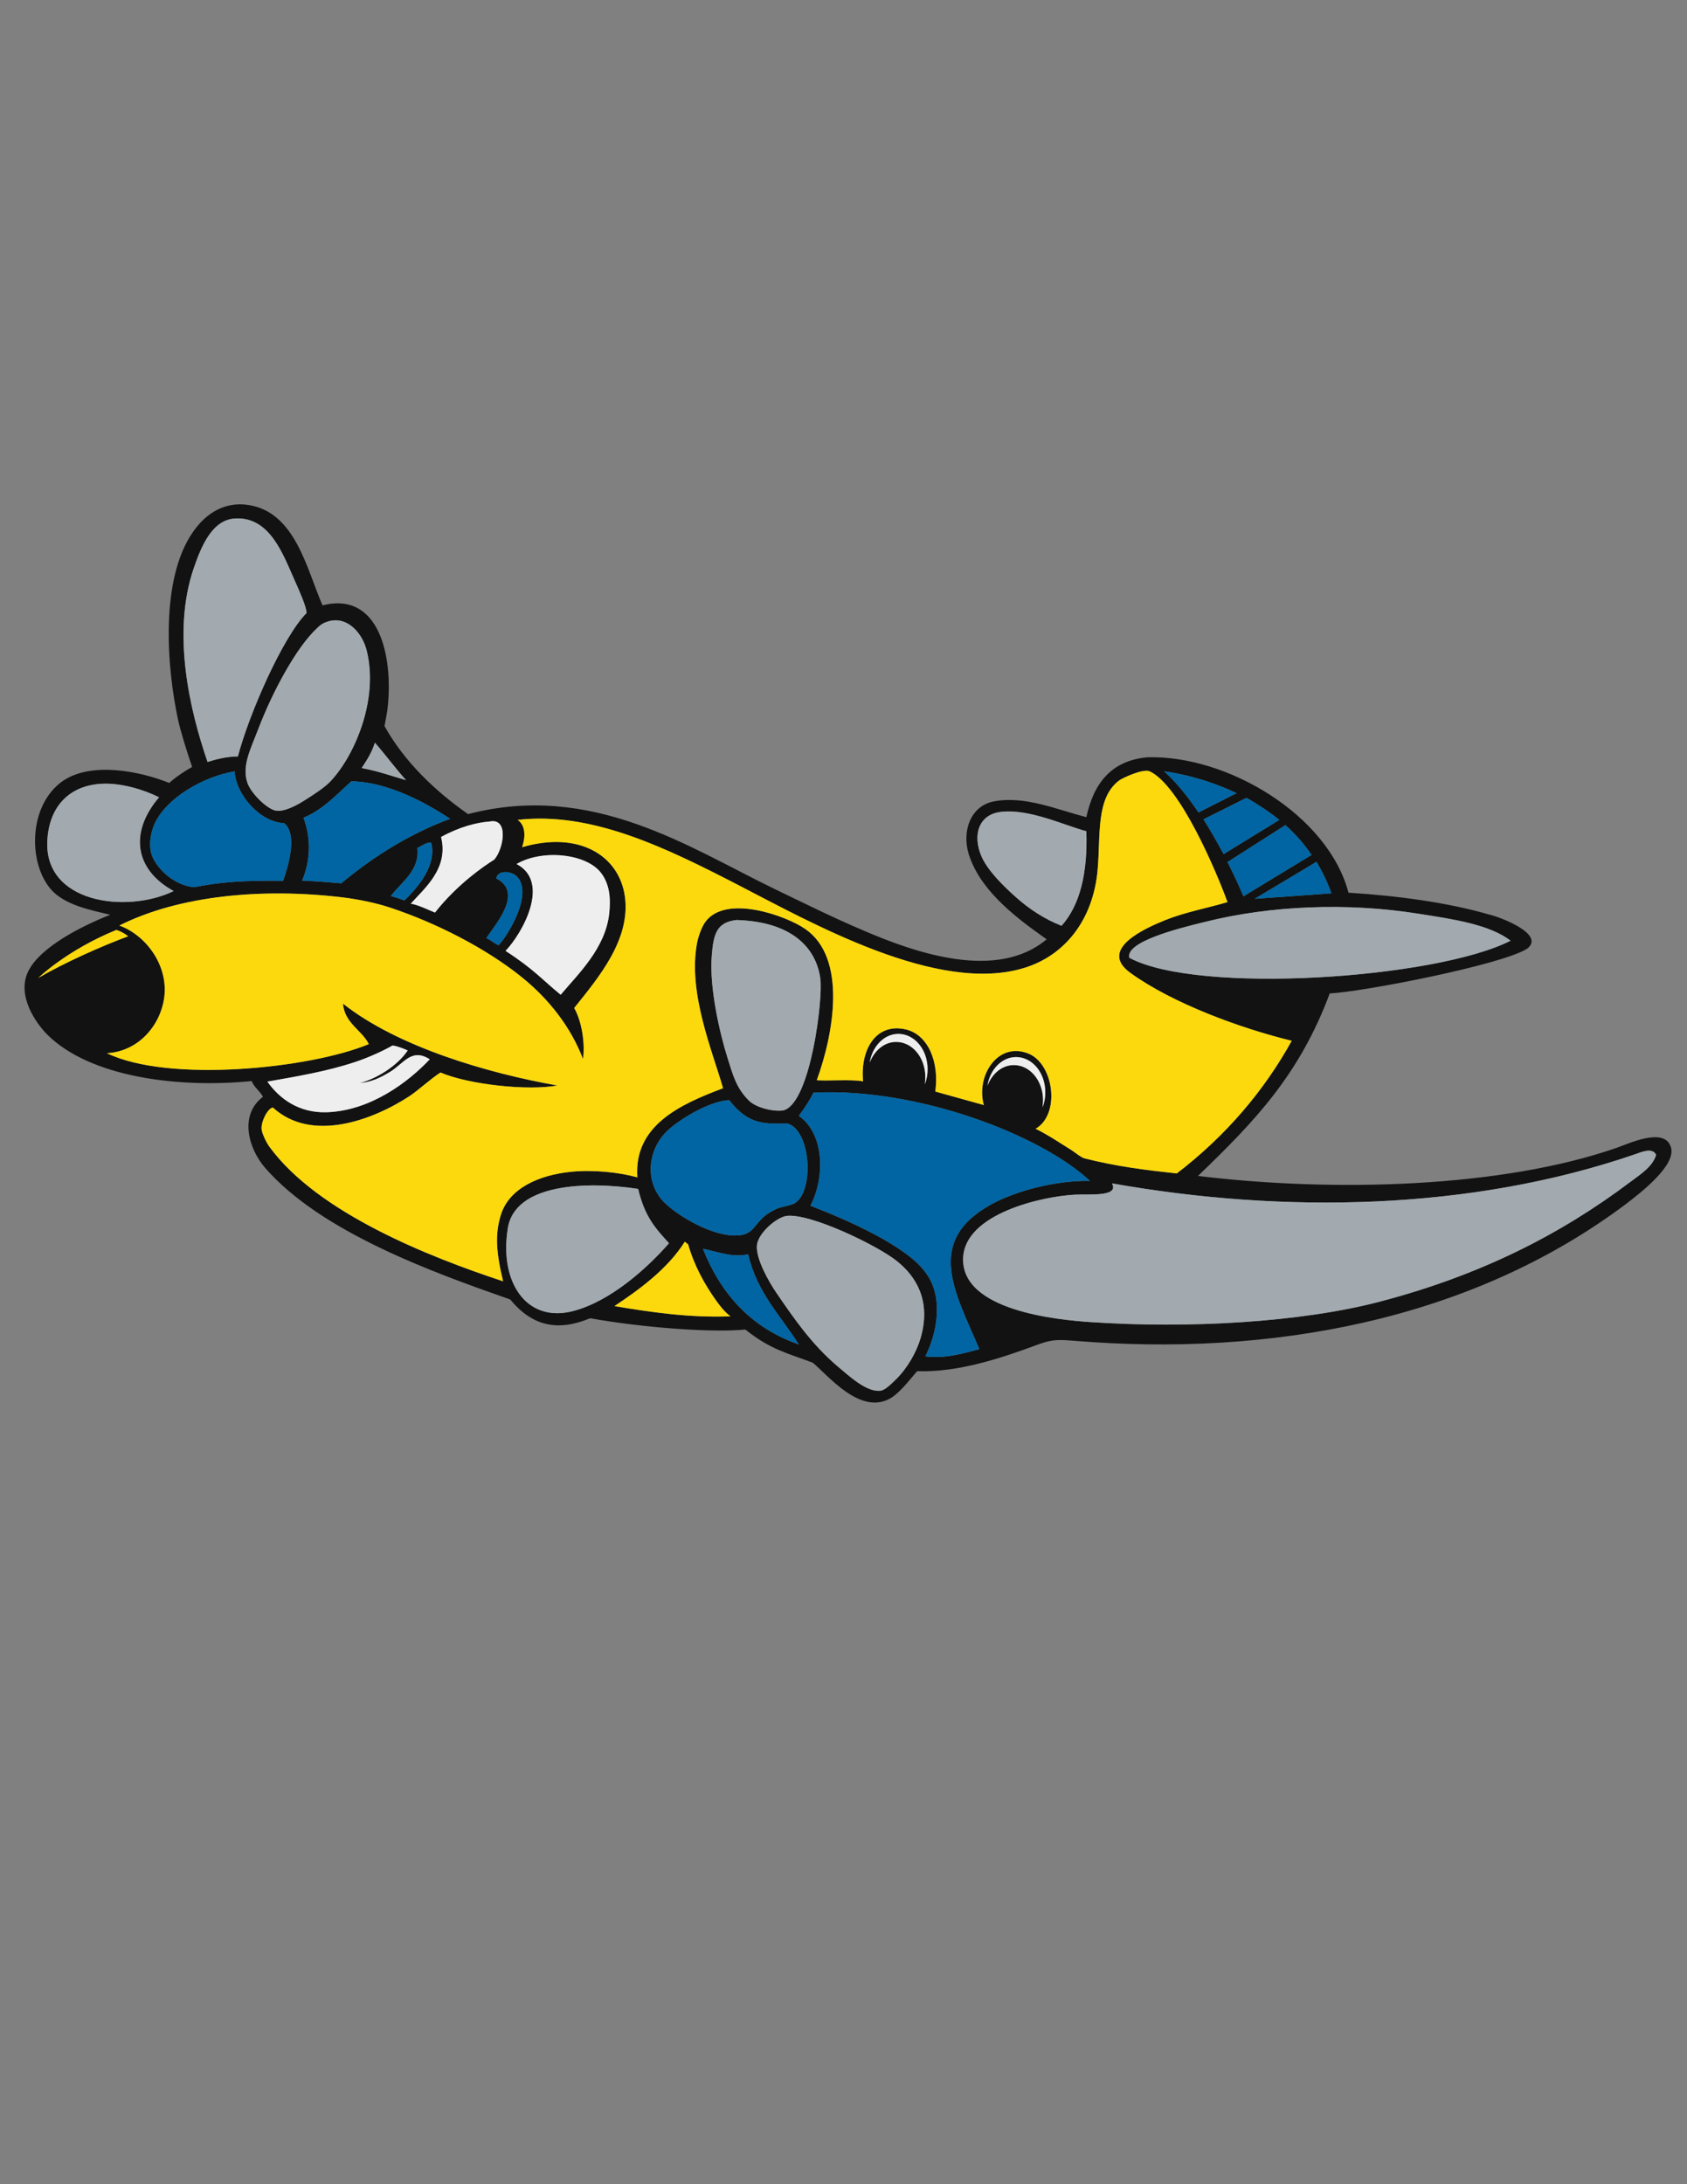 <?xml version="1.0" encoding="utf-8"?>
<!-- Generator: Adobe Illustrator 21.1.0, SVG Export Plug-In . SVG Version: 6.00 Build 0)  -->
<svg version="1.1" id="Layer_1" xmlns="http://www.w3.org/2000/svg" xmlns:xlink="http://www.w3.org/1999/xlink" x="0px" y="0px"
	 viewBox="0 0 612 792" enable-background="new 0 0 612 792" xml:space="preserve">
<rect x="0" y="0" width="612" height="792" fill="#808080" stroke="none"/>
<g>
	<path fill="#121212" d="M606.1,415.8c-2.4-7.2-15.3-1.1-19.6,0.4c-41.7,14.5-102.4,16.2-151.9,10.2c20.7-19.9,36.8-36.7,47.8-66.2
		c11.2-0.4,62.4-10.3,71.6-16.2c6.7-5.1-9.3-11.4-14.2-12.5c-14.6-4.2-32.6-6.7-50.6-7.8c-7.4-28.2-44.1-50-73-49.1
		c-13,1.2-19.4,9.3-22.1,21.7c-10.6-2.7-22.4-7.9-33.6-5.7c-8.7,1.7-12,11.5-8.6,20.5c4.8,13.1,18.1,22.6,27.8,29.5
		c-18,15.1-47.3,5.1-66.7-3.3c-11.1-4.7-21.9-10.1-32.3-15.1c-30.4-14.7-65.8-38.8-110.9-27c-12-8.4-23.1-19-30.3-31.9
		c0.4-2.5,1-4.9,1.2-7.4c1.8-17.8-3-41.6-23.7-36.4c-5.7-13-9.8-33.8-26.9-36.4c-8.6-1.3-15.4,3-20.1,9.8
		c-12,17.2-9.5,49.1-5.4,68.1c0.8,3.7,2.9,10.7,5.1,17.1c-2.4,1.3-6,3.7-8.3,5.8c-11-4.4-28.2-7.7-38.5-0.8
		c-12.6,8.7-12.8,29.6-4.5,39.3c5,5.8,14.5,7.6,21.6,9.3c-9.9,3.9-25.5,11.6-29.8,20.6C6,361,13,371,17.2,375.2
		c15.3,15.2,46.9,19.5,74.1,16.8c0.9,2.3,3,3.6,4.1,5.7c-8.8,6.7-5.2,18.9,0.8,25.8c20.3,23.3,60.9,37.9,88.9,47.7
		c8,9.7,17.2,11.7,29,6.8c18.9,3.4,44.2,5.3,56.3,4.1c9.1,7.3,15.4,8.6,24.4,12c5.1,4,17.6,20,28.9,12.5c3.4-2.3,7.4-7.6,9-9.4
		c14.9,0.5,30.5-4.7,44.2-9.8c5.2-1.9,7.8-1.6,13.1-1.2c69.6,5.7,142.7-6.8,199.7-49.5C594.8,432.8,608.5,422.4,606.1,415.8z
		 M514.4,331.3c12.8,2,25.9,3.9,33.6,9.8c-27.1,13.8-113.4,19.6-138.3,6.2c-1.5-5.7,17-10.5,27.8-13.1
		C460.8,328.4,488.7,327.2,514.4,331.3z M483,323.9c-8.5,0.7-18.3,1.3-27.8,2l22.4-13.4C479.6,315.9,481.5,319.7,483,323.9z
		 M475.8,310l-24.7,15c-1.9-4.5-3.9-8.7-5.8-12.4l21-13.4C469.8,302.3,473,305.9,475.8,310z M464.1,297.3l-20.2,12.4
		c-2.6-4.8-5-9-7.3-12.6l15.6-7.8C455.9,291.4,460.4,294.3,464.1,297.3z M448.6,287.6l-13.8,7c-7.3-10.8-12.5-14.9-12.5-14.9
		S434.7,281,448.6,287.6z M368.3,325.1c-4.7-4.2-10.1-9.6-12.3-14.7c-3.2-7.6-1-15,7-16c10.4-1.3,23.9,5.2,31.1,7
		c0.5,14.9-2.2,26.7-9,34.3C378.8,333.2,373.3,329.6,368.3,325.1z M187.4,313.3c9.2-5.4,25.3-3.9,30.7,3.3c3.1,4.1,3.5,9.3,2.9,14.7
		c-1.4,12.6-11.3,21.9-17.6,29.4c-6.4-5.2-9.9-9.4-20-15.9C189.7,338.2,199.8,319.8,187.4,313.3z M187.4,317.7
		c6.3,6.2-3.2,21.6-6.5,25c-1.8-0.6-2.7-1.9-4.5-2.5c3.3-5,13.7-16.6,3.6-21.7C180.8,315.1,185.8,316.1,187.4,317.7z M177.6,297.9
		c7-1.5,5.2,9.8,1.7,13.8c-3.7,2.3-13.5,9-21.5,19.2c-1.8-0.7-6.5-3-8.8-3.2c4.9-5.5,13.9-12.8,11-24.2
		C166.7,299.8,173.1,298.2,177.6,297.9z M151.4,307.5c2.1-1.1,3.2-2,5-2c1.3,4.8-0.1,11.8-9.7,21c-1.3-0.5-3.1-1.1-4.9-1.6
		C145.4,320,152.4,315.7,151.4,307.5z M163.3,296.9c-14.4,5.3-27.8,13.6-39.5,23.4c-3.4-0.3-8.1-0.7-14.2-1
		c2.7-6.3,3.6-14.5,0.5-22.8c6.9-2.7,12.4-8.8,17.4-13.2C143.5,283.6,159.7,294.6,163.3,296.9z M147.3,282.9
		c-5.5-1.6-10.1-3.3-16.1-4.4c2.1-3.2,3.6-5.5,4.8-9.2C140.1,274,143.2,278.3,147.3,282.9z M115.1,227.7c1.4-1.4,2.6-2,4.4-2.5
		c7-1.7,12.1,4.9,13.5,10.6c4.6,18.2-4.8,39.1-13.5,47.9c-2,2-5.8,4.5-9,6.5c-2.5,1.6-7.5,4.4-10.6,3.7c-3.2-0.7-9-6.4-10.2-10.2
		c-2-6.2,1.3-12.2,4.1-19.6C98.6,251.5,107.3,234.9,115.1,227.7z M70.3,206c2.6-7.5,6.5-17.6,15.1-18c12.6-0.6,17.3,13.1,21.6,22.7
		c1.4,3.1,4.3,9.6,4.2,11.6c-8.6,8.6-20.9,36.7-24.9,52c-4.4,0-8.5,1.2-11,2C68.9,257.7,62.2,229.6,70.3,206z M85.1,279.7
		c0.5,8.5,9.2,18.4,18,18.8c4.8,3.9,1.7,15-0.4,20.9c-14.6-0.2-22.4,0.4-32.3,2.3c-6.8-0.6-13.1-6.1-15.2-11.3
		c-1.3-3.4-0.8-7.7,0.8-11.5C60.2,289.4,73.7,281.6,85.1,279.7z M17.2,304.3c0.8-11.8,7.8-19.4,19.6-20.1c7-0.4,15.3,2.1,20.9,4.9
		c-10.7,12.5-9.1,26.1,5.3,34C45.9,331.4,15.5,327.5,17.2,304.3z M13.9,354.6c0,0,10.2-10,28.3-17.4c1,0.3,2.5,0.9,4.3,2.3
		C37,343,23.5,349,13.9,354.6z M97.8,415.9c-1.2-1.6-2.8-5-2.9-6.5c-0.2-2.9,2.3-7.6,4.1-7.8c14,12.8,36,4.7,49.5-4.1
		c3.2-2.1,7.7-6.3,11.3-8.6c10.3,4.4,31.9,6.7,42.4,4.7c-25.1-4.4-58-14-77.8-29.7c0.7,7.3,6.7,9.4,9.4,14.7
		c-21.4,8.9-72.7,14.1-95,3.3c12-0.7,20-10.9,20.9-21.3c0.9-11.2-7-21.6-16.4-25c21.7-10.9,51.8-13.7,81-10.2
		c5,0.6,11.8,1.9,17.2,3.7c16.6,5.5,34.5,14.6,47.5,25c10.1,8.1,18,18.2,22.5,29.9c0.8-5.6-0.4-13.6-3.2-18.5
		c9-11.2,20.5-24.9,18.4-40.4c-2.1-15-16.8-23.9-37.3-17.9c1.9-5.6,0.2-8.7-1.6-9.9c26.6-3.1,53.4,9.9,79.4,23.3
		c27,13.9,73.1,40.2,104.6,30.3c14.4-4.5,24.8-17.2,26.4-35.6c1.1-12.5-0.7-25.9,7.8-32.3c1.4-1,8.8-4.4,11.1-3.3
		c11,5.2,24.1,36.2,28.2,47.4c-7.3,2.2-14.9,3.5-22.5,6.5c-6.9,2.8-24.8,10.5-12.7,19.2c15.5,11.2,40.4,20.2,58.5,24.6
		c-9.9,17.9-23.7,34.3-41.7,48.1c-11-1.2-21.8-2.5-33.6-5.5c-1.4-0.5-3-1.9-4.5-2.9c-4.2-2.6-8.6-5.6-13.1-7.8
		c8.9-5.2,6.7-22.7-2-27c-11.4-5.2-19.8,7.6-16.8,18.4c-5.9-1.6-11.7-3.3-17.6-4.9c1.5-10.9-2.7-20.6-10.6-22.5
		c-10.9-2.6-16.7,7.3-15.6,18.8c-4.3-0.8-12.2-0.1-16.8-0.4c6.1-16.7,11.1-44.2-4.1-54.8c-7-4.9-29.1-12.8-36.4-2.5
		c-1.3,1.8-2.5,5.3-2.9,7.4c-3.5,18.1,5.6,39.4,9.4,52.8c-15.4,5.8-32.4,13.4-31.1,32.3c-7-1.9-16.2-2.8-24.1-2
		c-11.7,1.2-22.4,6-25.4,15.6c-2.2,7.1-1.7,13.6,0.8,24.1C155.8,455.8,115.4,439.9,97.8,415.9z M141.6,388.6c4.9-3,7.7-8.7,14.3-4.5
		c-7.7,8.2-21.4,18.6-37.2,19.2c-10.3,0.4-17.4-5-21.7-11.1c10.8-1.9,21.5-3.7,31.5-7c5.3-1.7,11.2-4.5,13.9-6.1
		c1.7,0.2,4.2,1.2,5.5,1.8c-3.8,5.7-11.6,10.4-17.4,11.8C134.7,392.4,138,390.8,141.6,388.6z M367.8,386.2c-4.3,0-7.9,3.1-9.6,7.5
		c1-6,5.3-10.4,10.4-10.4c5.9,0,10.6,5.7,10.6,12.8c0,1.9-0.3,3.7-1,5.4c0.1-0.8,0.2-1.7,0.2-2.5
		C378.4,391.9,373.7,386.2,367.8,386.2z M325.1,377.8c-4.3,0-7.9,3.1-9.6,7.5c1-6,5.3-10.4,10.4-10.4c5.9,0,10.6,5.7,10.6,12.8
		c0,1.9-0.3,3.7-1,5.4c0.1-0.8,0.2-1.7,0.2-2.5C335.7,383.5,331,377.8,325.1,377.8z M284.6,402.5c-2.3,0.8-9.7-0.3-12.9-3.4
		c-4.7-4.7-5.8-9.3-7.8-15.6c-2.9-9.2-6.6-25.6-5.7-36.8c0.6-7.9,1.7-12.3,9-13.1c20.1,0.6,28.9,10.1,30.4,21.3
		C298.6,362.3,294.1,399.1,284.6,402.5z M288.6,436.1c-1.6,1.2-5.4,1.3-7.4,2.5c-8.5,3.9-6.3,9.7-15.1,9.4
		c-8.3-0.3-19.2-6.5-24.6-11.5c-8-7.4-6.8-20,1.2-27c4.2-3.8,14.6-10.2,21.8-10.6c7.4,9.4,13.2,8.5,21.2,8.5
		C294.1,409.9,295.4,431.3,288.6,436.1z M207.9,475.4c-17,4.4-26.8-10.6-23.7-29.9c2.5-16.5,28.9-17.2,47.3-14.4
		c2.4,10,6,14,11.2,19.7C235,459.6,221.7,471.8,207.9,475.4z M222.9,473.6c8.6-5.7,19.2-13.3,25.5-23.3c0.5,0.1,0.6,0.7,1.2,0.8
		c2.2,7.7,5.9,14.5,10.2,20.5c1.2,1.7,3.1,4.2,5.2,5.7C249.8,477.9,235.5,475.7,222.9,473.6z M255,452.8c4.3,0.8,10.7,3.4,16.4,2
		c3.2,13.9,11.8,22.3,18.4,32.7C272.6,481.5,261.6,469.4,255,452.8z M334,485.1c-1.5,5.2-4.9,11.1-9,15.1c-1.5,1.4-3.8,3.9-5.7,4.1
		c-5.1,0.5-11.4-5.5-15.6-9c-9.1-7.8-15.2-16.5-22.1-26.6c-2.4-3.5-7.5-12.2-7-17.2c0.5-4.5,7.2-10.1,10.7-10.6
		c8.6-1.1,33.2,10.8,40.1,16.4C332.5,463,337.8,471.8,334,485.1z M335.7,491.8c4-7.8,6.9-21.2,0.2-30.2
		c-6.8-9.8-28.9-19.4-41.9-24.4c5.3-10.1,5.2-26-4.2-32.6c1.9-2.5,4.2-6,5.3-8.4c38-1.9,82.7,15.5,100.3,32
		c-12.5-0.2-26.8,3.6-35.8,8.5c-24.3,13.4-13.1,31.9-4.3,52.5C349.8,490.7,342.5,492.8,335.7,491.8z M591.4,428.6
		c-25.4,19.1-54.3,33.8-90.9,43.4c-28.7,7.5-69.4,9.8-104.8,7.4c-11.9-0.8-47.1-4.1-46.3-23.3c0.7-16.1,28.8-22.3,40.5-22.9
		c5.2-0.3,16.2,0.9,13.5-4.1c62,11,130,10,189.9-10.6c2-0.7,6.3-2.6,7.5,0.3C599.4,423.2,595.1,425.8,591.4,428.6z"/>
	<path fill="#0065A2" d="M187.4,317.7c6.3,6.2-3.2,21.6-6.5,25c-1.8-0.6-2.7-1.9-4.5-2.5c3.3-5,13.7-16.6,3.6-21.7
		C180.8,315.1,185.8,316.1,187.4,317.7z M443.9,309.7l20.2-12.4c-3.7-3-8.2-5.9-11.9-8l-15.6,7.8
		C438.9,300.7,441.3,304.9,443.9,309.7z M434.8,294.6l13.8-7c-13.9-6.6-26.3-7.9-26.3-7.9S427.5,283.8,434.8,294.6z M451.1,325
		l24.7-15c-2.8-4.1-6-7.7-9.5-10.8l-21,13.4C447.2,316.3,449.2,320.5,451.1,325z M146.7,326.5c9.6-9.2,11-16.2,9.7-21
		c-1.8,0-2.9,0.9-5,2c1,8.2-6,12.5-9.6,17.4C143.6,325.4,145.4,326,146.7,326.5z M483,323.9c-1.5-4.2-3.4-8-5.4-11.4l-22.4,13.4
		C464.7,325.2,474.5,324.6,483,323.9z M255,452.8c6.6,16.6,17.6,28.7,34.8,34.7c-6.6-10.4-15.2-18.8-18.4-32.7
		C265.7,456.2,259.3,453.6,255,452.8z M359.6,436.7c9-4.9,23.3-8.7,35.8-8.5c-17.6-16.5-62.3-33.9-100.3-32
		c-1.1,2.4-3.4,5.9-5.3,8.4c9.4,6.6,9.5,22.5,4.2,32.6c13,5,35.1,14.6,41.9,24.4c6.7,9,3.8,22.4-0.2,30.2c6.8,1,14.1-1.1,19.6-2.6
		C346.5,468.6,335.3,450.1,359.6,436.7z M264.5,398.9c-7.2,0.4-17.6,6.8-21.8,10.6c-8,7-9.2,19.6-1.2,27c5.4,5,16.3,11.2,24.6,11.5
		c8.8,0.3,6.6-5.5,15.1-9.4c2-1.2,5.8-1.3,7.4-2.5c6.8-4.8,5.5-26.2-2.9-28.7C277.7,407.4,271.9,408.3,264.5,398.9z M55.2,310.4
		c2.1,5.2,8.4,10.7,15.2,11.3c9.9-1.9,17.7-2.5,32.3-2.3c2.1-5.9,5.2-17,0.4-20.9c-8.8-0.4-17.5-10.3-18-18.8
		c-11.4,1.9-24.9,9.7-29.1,19.2C54.4,302.7,53.9,307,55.2,310.4z M110.1,296.5c3.1,8.3,2.2,16.5-0.5,22.8c6.1,0.3,10.8,0.7,14.2,1
		c11.7-9.8,25.1-18.1,39.5-23.4c-3.6-2.3-19.8-13.3-35.8-13.6C122.5,287.7,117,293.8,110.1,296.5z"/>
	<path fill="#A2AAAF" d="M334,485.1c-1.5,5.2-4.9,11.1-9,15.1c-1.5,1.4-3.8,3.9-5.7,4.1c-5.1,0.5-11.4-5.5-15.6-9
		c-9.1-7.8-15.2-16.5-22.1-26.6c-2.4-3.5-7.5-12.2-7-17.2c0.5-4.5,7.2-10.1,10.7-10.6c8.6-1.1,33.2,10.8,40.1,16.4
		C332.5,463,337.8,471.8,334,485.1z M297.6,354.9c-1.5-11.2-10.3-20.7-30.4-21.3c-7.3,0.8-8.4,5.2-9,13.1
		c-0.9,11.2,2.8,27.6,5.7,36.8c2,6.3,3.1,10.9,7.8,15.6c3.2,3.1,10.6,4.2,12.9,3.4C294.1,399.1,298.6,362.3,297.6,354.9z
		 M242.7,450.8c-5.2-5.7-8.8-9.7-11.2-19.7c-18.4-2.8-44.8-2.1-47.3,14.4c-3.1,19.3,6.7,34.3,23.7,29.9
		C221.7,471.8,235,459.6,242.7,450.8z M593.3,418.5c-59.9,20.6-127.9,21.6-189.9,10.6c2.7,5-8.3,3.8-13.5,4.1
		c-11.7,0.6-39.8,6.8-40.5,22.9c-0.8,19.2,34.4,22.5,46.3,23.3c35.4,2.4,76.1,0.1,104.8-7.4c36.6-9.6,65.5-24.3,90.9-43.4
		c3.7-2.8,8-5.4,9.4-9.8C599.6,415.9,595.3,417.8,593.3,418.5z M409.7,347.3c24.9,13.4,111.2,7.6,138.3-6.2
		c-7.7-5.9-20.8-7.8-33.6-9.8c-25.7-4.1-53.6-2.9-76.9,2.9C426.7,336.8,408.2,341.6,409.7,347.3z M86.3,274.3
		c4-15.3,16.3-43.4,24.9-52c0.1-2-2.8-8.5-4.2-11.6c-4.3-9.6-9-23.3-21.6-22.7c-8.6,0.4-12.5,10.5-15.1,18
		c-8.1,23.6-1.4,51.7,5,70.3C77.8,275.5,81.9,274.3,86.3,274.3z M63,323.1c-14.4-7.9-16-21.5-5.3-34c-5.6-2.8-13.9-5.3-20.9-4.9
		c-11.8,0.7-18.8,8.3-19.6,20.1C15.5,327.5,45.9,331.4,63,323.1z M394.1,301.4c-7.2-1.8-20.7-8.3-31.1-7c-8,1-10.2,8.4-7,16
		c2.2,5.1,7.6,10.5,12.3,14.7c5,4.5,10.5,8.1,16.8,10.6C391.9,328.1,394.6,316.3,394.1,301.4z M147.3,282.9
		c-4.1-4.6-7.2-8.9-11.3-13.6c-1.2,3.7-2.7,6-4.8,9.2C137.2,279.6,141.8,281.3,147.3,282.9z M89.7,283.7c1.2,3.8,7,9.5,10.2,10.2
		c3.1,0.7,8.1-2.1,10.6-3.7c3.2-2,7-4.5,9-6.5c8.7-8.8,18.1-29.7,13.5-47.9c-1.4-5.7-6.5-12.3-13.5-10.6c-1.8,0.5-3,1.1-4.4,2.5
		c-7.8,7.2-16.5,23.8-21.3,36.4C91,271.5,87.7,277.5,89.7,283.7z"/>
	<path fill="#EEEEEE" d="M183.4,344.8c6.3-6.6,16.4-25,4-31.5c9.2-5.4,25.3-3.9,30.7,3.3c3.1,4.1,3.5,9.3,2.9,14.7
		c-1.4,12.6-11.3,21.9-17.6,29.4C197,355.5,193.5,351.3,183.4,344.8z M149,327.7c2.3,0.2,7,2.5,8.8,3.2c8-10.2,17.8-16.9,21.5-19.2
		c3.5-4,5.3-15.3-1.7-13.8c-4.5,0.3-10.9,1.9-17.6,5.6C162.9,314.9,153.9,322.2,149,327.7z M147.9,380.9c-1.3-0.6-3.8-1.6-5.5-1.8
		c-2.7,1.6-8.6,4.4-13.9,6.1c-10,3.3-20.7,5.1-31.5,7c4.3,6.1,11.4,11.5,21.7,11.1c15.8-0.6,29.5-11,37.2-19.2
		c-6.6-4.2-9.4,1.5-14.3,4.5c-3.6,2.2-6.9,3.8-11.1,4.1C136.3,391.3,144.1,386.6,147.9,380.9z M379.2,396.1
		c0-7.1-4.7-12.8-10.6-12.8c-5.1,0-9.4,4.4-10.4,10.4c1.7-4.4,5.3-7.5,9.6-7.5c5.9,0,10.6,5.7,10.6,12.8c0,0.8-0.1,1.7-0.2,2.5
		C378.9,399.8,379.2,398,379.2,396.1z M336.5,387.7c0-7.1-4.7-12.8-10.6-12.8c-5.1,0-9.4,4.4-10.4,10.4c1.7-4.4,5.3-7.5,9.6-7.5
		c5.9,0,10.6,5.7,10.6,12.8c0,0.8-0.1,1.7-0.2,2.5C336.2,391.4,336.5,389.6,336.5,387.7z"/>
	<path fill="#FBD90D" d="M182.5,464.6c-26.7-8.8-67.1-24.7-84.7-48.7c-1.2-1.6-2.8-5-2.9-6.5c-0.2-2.9,2.3-7.6,4.1-7.8
		c14,12.8,36,4.7,49.5-4.1c3.2-2.1,7.7-6.3,11.3-8.6c10.3,4.4,31.9,6.7,42.4,4.7c-25.1-4.4-58-14-77.8-29.7
		c0.7,7.3,6.7,9.4,9.4,14.7c-21.4,8.9-72.7,14.1-95,3.3c12-0.7,20-10.9,20.9-21.3c0.9-11.2-7-21.6-16.4-25
		c21.7-10.9,51.8-13.7,81-10.2c5,0.6,11.8,1.9,17.2,3.7c16.6,5.5,34.5,14.6,47.5,25c10.1,8.1,18,18.2,22.5,29.9
		c0.8-5.6-0.4-13.6-3.2-18.5c9-11.2,20.5-24.9,18.4-40.4c-2.1-15-16.8-23.9-37.3-17.9c1.9-5.6,0.2-8.7-1.6-9.9
		c26.6-3.1,53.4,9.9,79.4,23.3c27,13.9,73.1,40.2,104.6,30.3c14.4-4.5,24.8-17.2,26.4-35.6c1.1-12.5-0.7-25.9,7.8-32.3
		c1.4-1,8.8-4.4,11.1-3.3c11,5.2,24.1,36.2,28.2,47.4c-7.3,2.2-14.9,3.5-22.5,6.5c-6.9,2.8-24.8,10.5-12.7,19.2
		c15.5,11.2,40.4,20.2,58.5,24.6c-9.9,17.9-23.7,34.3-41.7,48.1c-11-1.2-21.8-2.5-33.6-5.5c-1.4-0.5-3-1.9-4.5-2.9
		c-4.2-2.6-8.6-5.6-13.1-7.8c8.9-5.2,6.7-22.7-2-27c-11.4-5.2-19.8,7.6-16.8,18.4c-5.9-1.6-11.7-3.3-17.6-4.9
		c1.5-10.9-2.7-20.6-10.6-22.5c-10.9-2.6-16.7,7.3-15.6,18.8c-4.3-0.8-12.2-0.1-16.8-0.4c6.1-16.7,11.1-44.2-4.1-54.8
		c-7-4.9-29.1-12.8-36.4-2.5c-1.3,1.8-2.5,5.3-2.9,7.4c-3.5,18.1,5.6,39.4,9.4,52.8c-15.4,5.8-32.4,13.4-31.1,32.3
		c-7-1.9-16.2-2.8-24.1-2c-11.7,1.2-22.4,6-25.4,15.6C179.5,447.6,180,454.1,182.5,464.6z M42.2,337.2
		c-18.1,7.4-28.3,17.4-28.3,17.4C23.5,349,37,343,46.5,339.5C44.7,338.1,43.2,337.5,42.2,337.2z M259.8,471.6
		c-4.3-6-8-12.8-10.2-20.5c-0.6-0.1-0.7-0.7-1.2-0.8c-6.3,10-16.9,17.6-25.5,23.3c12.6,2.1,26.9,4.3,42.1,3.7
		C262.9,475.8,261,473.3,259.8,471.6z"/>
</g>
</svg>
